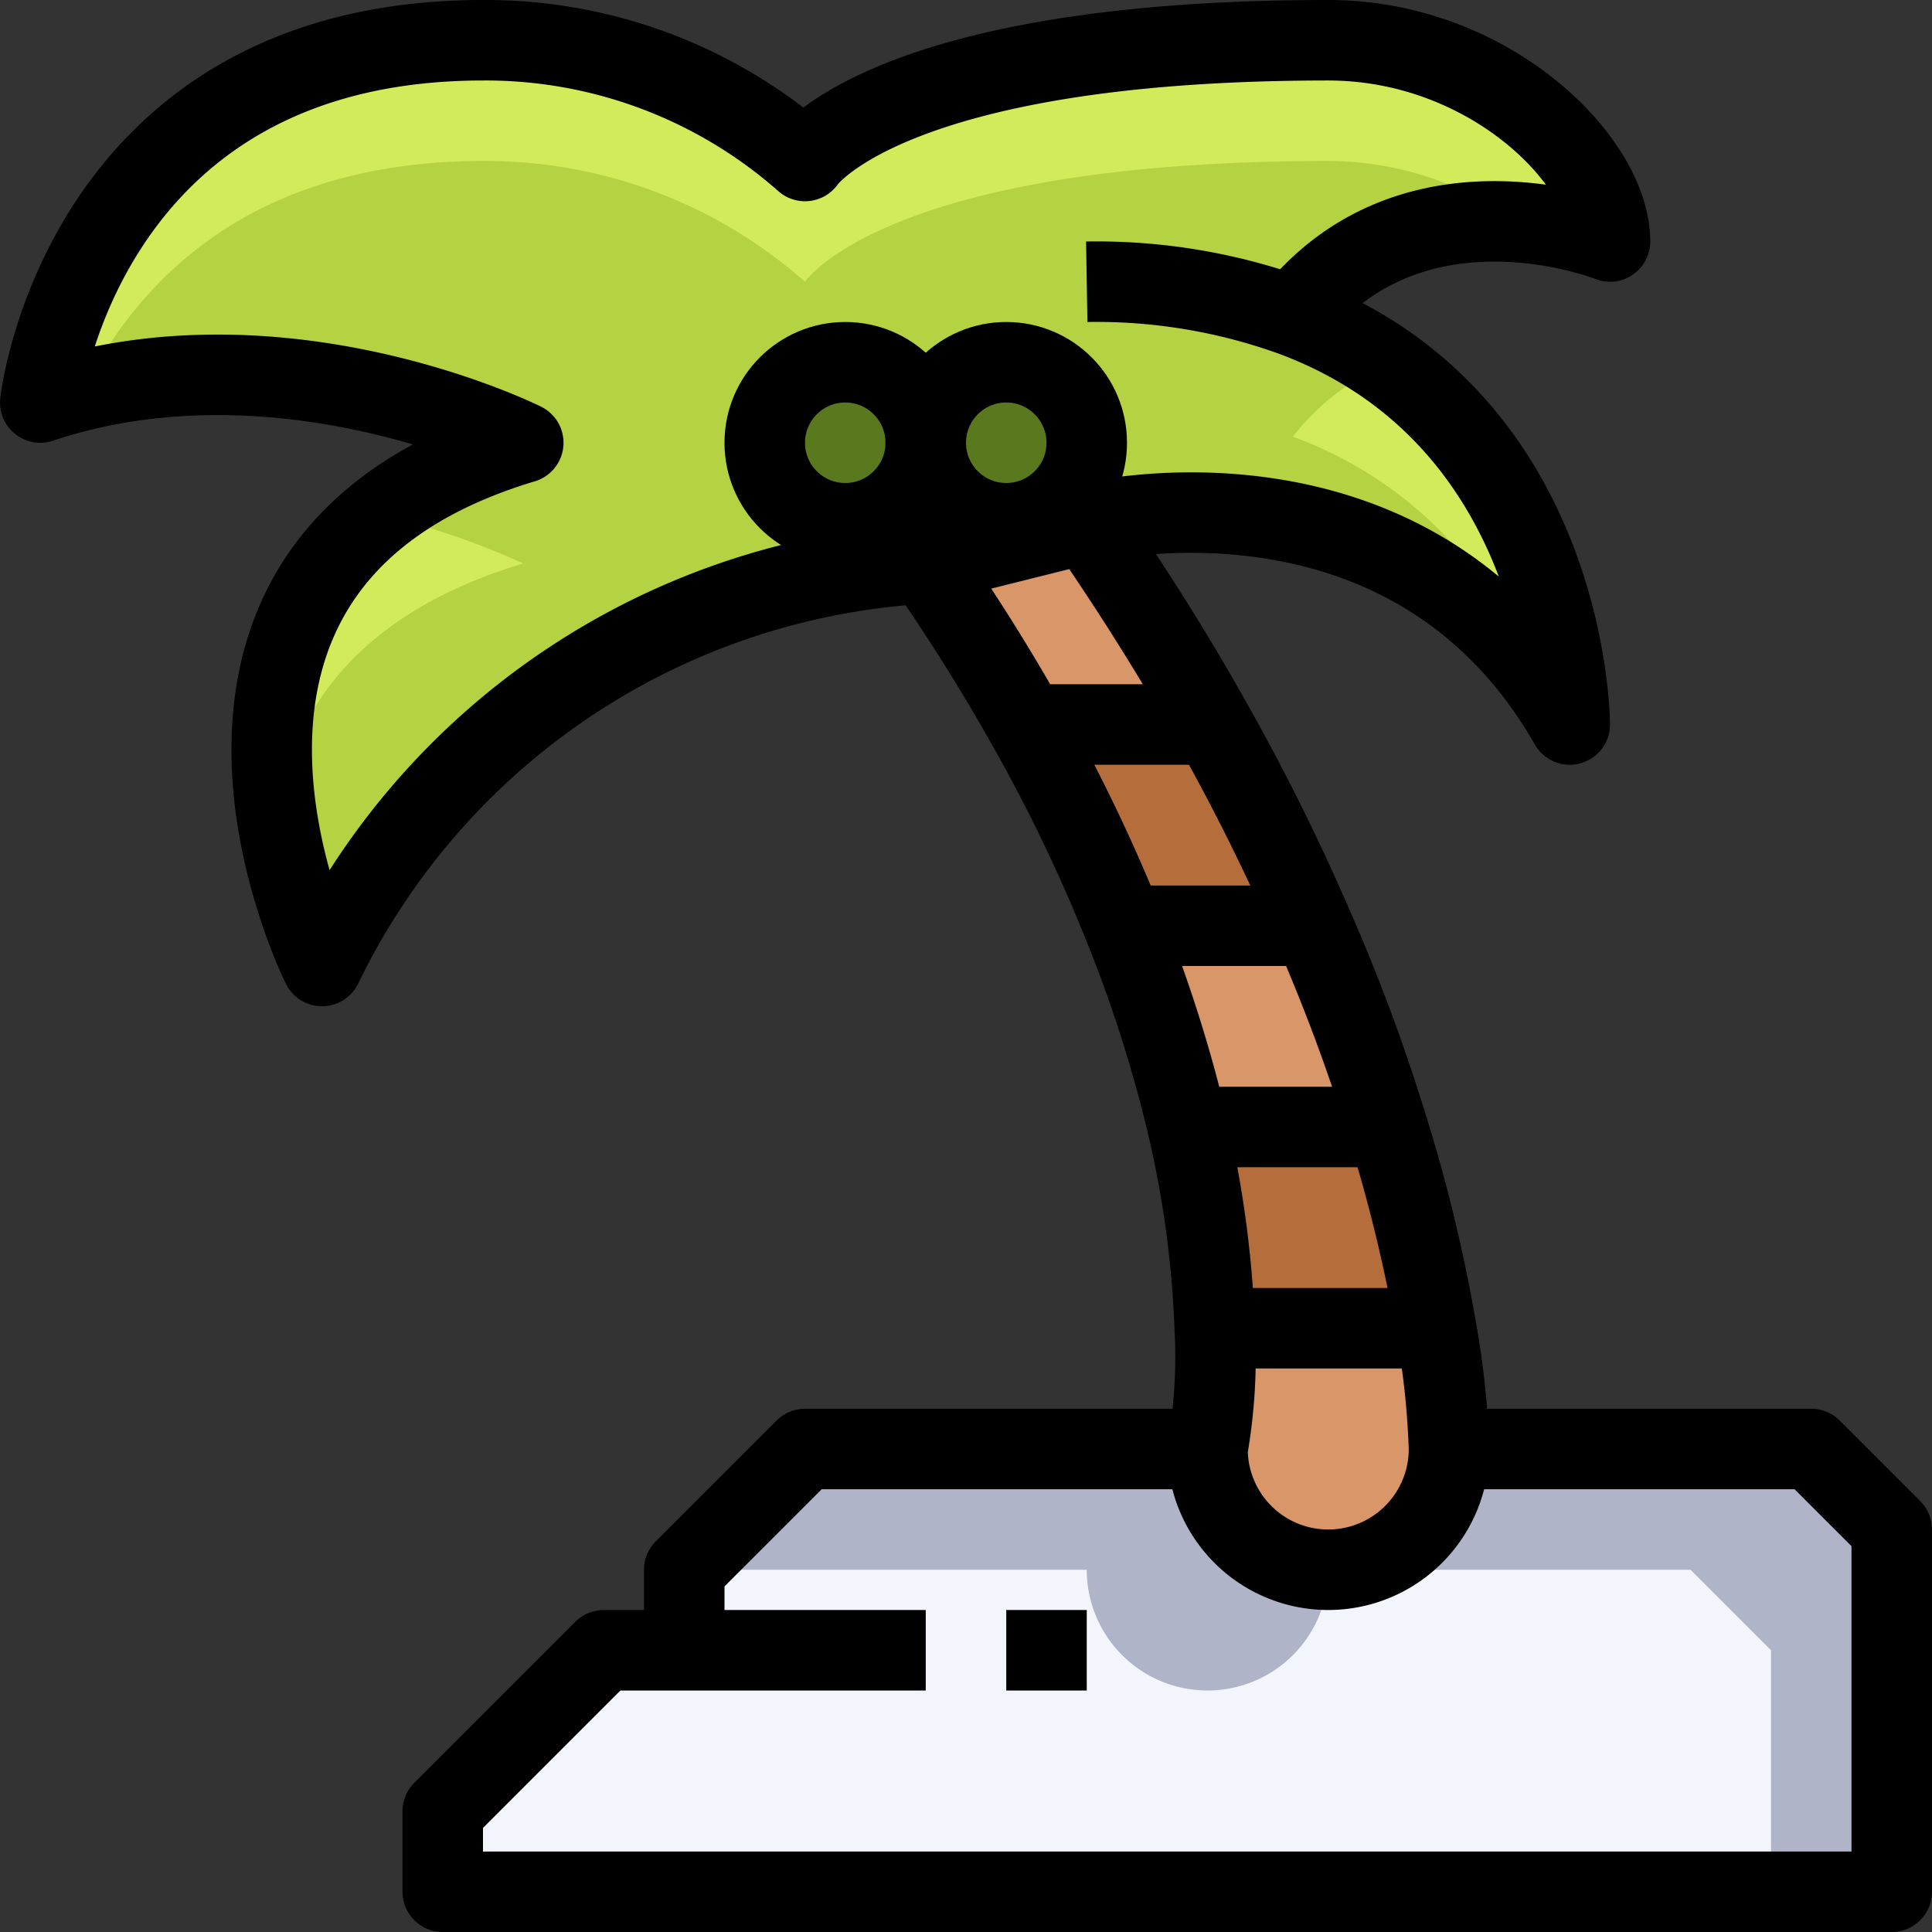 <svg xmlns="http://www.w3.org/2000/svg" viewBox="0 0 48 48"><rect x="0" y="0" width="48" height="48" fill="#333333" stroke="none"/><title>06-summer</title><g id="_06-summer" data-name="06-summer"><circle cx="21" cy="11" r="2" style="fill:#5a781e"/><circle cx="25" cy="11" r="2" style="fill:#5a781e"/><path d="M35.68,33h-5.5a26.171,26.171,0,0,0-.67-5h4.96A38.9,38.9,0,0,1,35.68,33Z" style="fill:#b56d3c"/><path d="M32.61,23H28l-.07.03A41.268,41.268,0,0,0,25.51,18H30l.1-.05A53.6,53.6,0,0,1,32.61,23Z" style="fill:#b56d3c"/><path d="M36,36a3,3,0,0,1-6,0,13.259,13.259,0,0,0,.18-3h5.5A20.342,20.342,0,0,1,36,36Z" style="fill:#d99668"/><path d="M34.47,28H29.51a34.5,34.5,0,0,0-1.58-4.97L28,23h4.61A45.688,45.688,0,0,1,34.47,28Z" style="fill:#d99668"/><path d="M30.1,17.95,30,18H25.51c-.72-1.28-1.55-2.62-2.51-4l4-1Q28.77,15.565,30.1,17.95Z" style="fill:#d99668"/><path d="M25,13a2,2,0,1,0-2-2,2,2,0,1,0-2,2,2.006,2.006,0,0,0,2-2A2.006,2.006,0,0,0,25,13Zm7.12-5.15C39,10.41,39,18,39,18c-4-7-12-5-12-5l-4,1A17.762,17.762,0,0,0,8,24S3,14,13,11c0,0-6-3-12-1,0,0,1-9,11-9a11.978,11.978,0,0,1,8,3s2-3,13-3c4,0,7,3,7,5C40,6,35.13,4.05,32.12,7.85Z" style="fill:#b4d241"/><path d="M12,4a11.978,11.978,0,0,1,8,3s2-3,13-3a8.039,8.039,0,0,1,4.69,1.522A8.486,8.486,0,0,1,40,6c0-2-3-5-7-5C22,1,20,4,20,4a11.978,11.978,0,0,0-8-3C2,1,1,10,1,10c.356-.119.713-.217,1.068-.3C3.345,7.128,6.1,4,12,4Z" style="fill:#d2eb5a"/><path d="M13,14a17.942,17.942,0,0,0-3.581-1.209,7.619,7.619,0,0,0-2.553,7.4C7.264,17.733,8.818,15.255,13,14Z" style="fill:#d2eb5a"/><path d="M34.427,9.049a6,6,0,0,0-2.307,1.8,10.023,10.023,0,0,1,5.87,5.689A11.07,11.07,0,0,1,39,18S39,12.223,34.427,9.049Z" style="fill:#d2eb5a"/><path d="M17,41V39l3-3H30a3,3,0,0,0,6,0h9l2,2v9H11V45l4-4Z" style="fill:#f2f6fc"/><path d="M45,36H36a2.938,2.938,0,0,1-3,3h9l2,2v6h3V38Z" style="fill:#afb4c8"/><path d="M30,36H20l-3,3H27a3,3,0,0,0,6,0A2.938,2.938,0,0,1,30,36Z" style="fill:#afb4c8"/><line x1="25" y1="41" x2="27" y2="41" style="fill:none;stroke:#000;stroke-linejoin:round;stroke-width:2px"/><polyline points="23 41 17 41 15 41 11 45 11 47 47 47 47 38 45 36 36 36" style="fill:none;stroke:#000;stroke-linejoin:round;stroke-width:2px"/><polyline points="17 41 17 39 20 36 30 36" style="fill:none;stroke:#000;stroke-linejoin:round;stroke-width:2px"/><path d="M36,36a20.342,20.342,0,0,0-.32-3,38.9,38.9,0,0,0-1.21-5,45.688,45.688,0,0,0-1.86-5,53.6,53.6,0,0,0-2.51-5.05Q28.765,15.565,27,13l-4,1c.96,1.38,1.79,2.72,2.51,4a41.268,41.268,0,0,1,2.42,5.03A34.5,34.5,0,0,1,29.51,28a26.171,26.171,0,0,1,.67,5A13.259,13.259,0,0,1,30,36a3,3,0,0,0,6,0Z" style="fill:none;stroke:#000;stroke-linejoin:round;stroke-width:2px"/><path d="M23,14A17.762,17.762,0,0,0,8,24S3,14,13,11c0,0-6-3-12-1,0,0,1-9,11-9a11.978,11.978,0,0,1,8,3s2-3,13-3c4,0,7,3,7,5,0,0-4.87-1.95-7.88,1.85L32,8" style="fill:none;stroke:#000;stroke-linejoin:round;stroke-width:2px"/><path d="M27,13s8-2,12,5c0,0,0-7.59-6.88-10.15A14.376,14.376,0,0,0,27,7" style="fill:none;stroke:#000;stroke-linejoin:round;stroke-width:2px"/><circle cx="21" cy="11" r="2" style="fill:none;stroke:#000;stroke-linejoin:round;stroke-width:2px"/><circle cx="25" cy="11" r="2" style="fill:none;stroke:#000;stroke-linejoin:round;stroke-width:2px"/><polyline points="25 18 25.51 18 30 18" style="fill:none;stroke:#000;stroke-linejoin:round;stroke-width:2px"/><polyline points="28 23 32.61 23 33 23" style="fill:none;stroke:#000;stroke-linejoin:round;stroke-width:2px"/><polyline points="29 28 29.51 28 34.47 28 35 28" style="fill:none;stroke:#000;stroke-linejoin:round;stroke-width:2px"/><polyline points="30 33 30.18 33 35.68 33 36 33" style="fill:none;stroke:#000;stroke-linejoin:round;stroke-width:2px"/></g></svg>